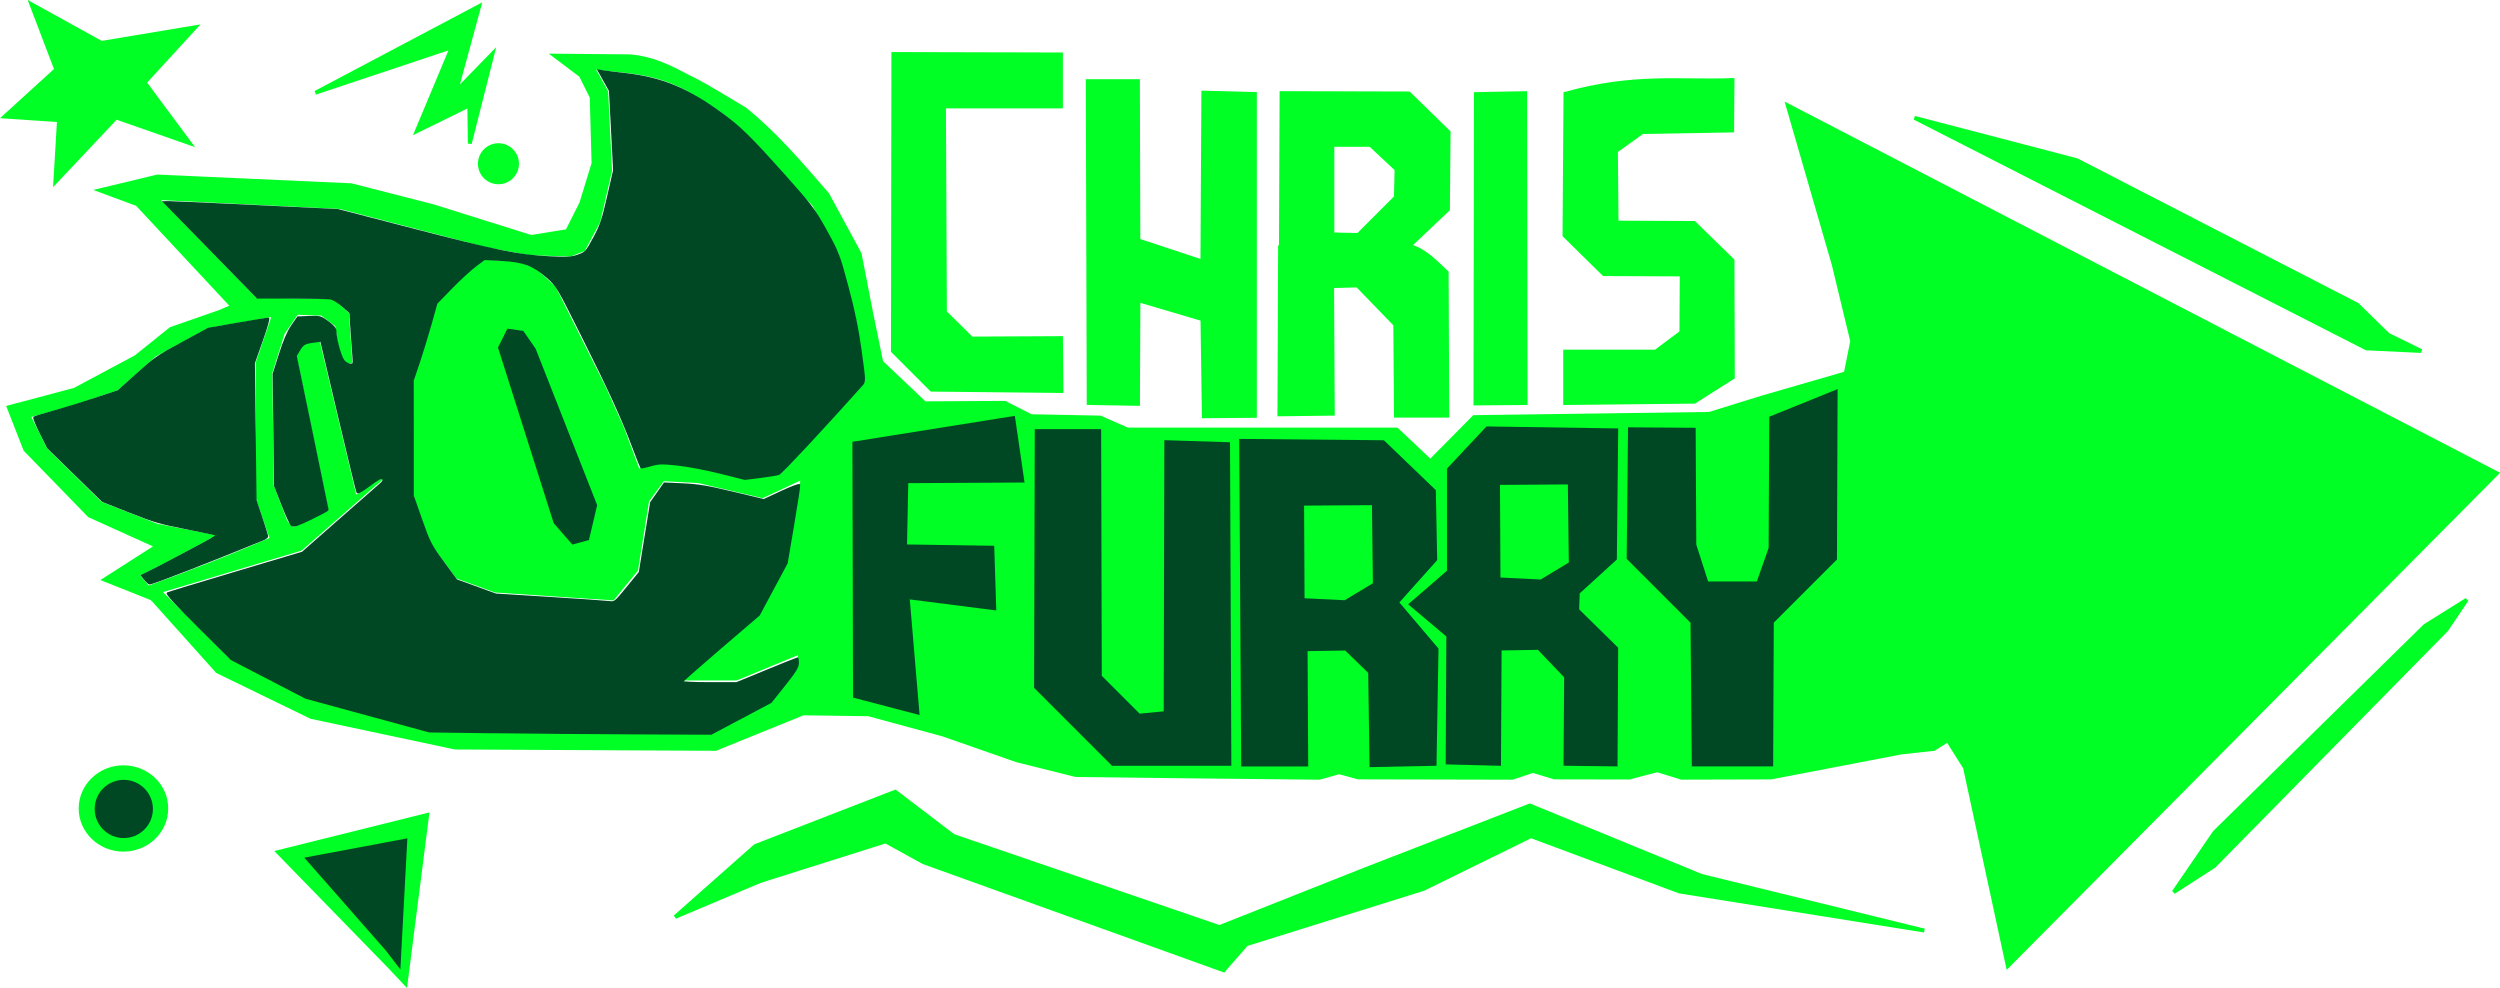 <?xml version="1.0" encoding="UTF-8" standalone="no"?>
<!-- Created with Inkscape (http://www.inkscape.org/) -->

<svg
   width="51.134mm"
   height="20.209mm"
   viewBox="0 0 51.134 20.209"
   version="1.1"
   id="svg5"
   inkscape:version="1.1.2 (b8e25be833, 2022-02-05)"
   sodipodi:docname="LogoVector.svg"
   inkscape:export-filename="E:\MEGA\MEGAsync\Techno-Break\Source-Art\Logos\LogoVector.png"
   inkscape:export-xdpi="96"
   inkscape:export-ydpi="96"
   xmlns:inkscape="http://www.inkscape.org/namespaces/inkscape"
   xmlns:sodipodi="http://sodipodi.sourceforge.net/DTD/sodipodi-0.dtd"
   xmlns="http://www.w3.org/2000/svg"
   xmlns:svg="http://www.w3.org/2000/svg">
  <sodipodi:namedview
     id="namedview7"
     pagecolor="#505050"
     bordercolor="#ffffff"
     borderopacity="1"
     inkscape:pageshadow="0"
     inkscape:pageopacity="0"
     inkscape:pagecheckerboard="1"
     inkscape:document-units="mm"
     showgrid="false"
     showguides="true"
     inkscape:zoom="8.3755251"
     inkscape:cx="53.310091"
     inkscape:cy="34.505299"
     inkscape:window-width="1920"
     inkscape:window-height="1017"
     inkscape:window-x="-8"
     inkscape:window-y="-8"
     inkscape:window-maximized="1"
     inkscape:current-layer="layer1">
    <inkscape:grid
       type="xygrid"
       id="grid14664"
       originx="-1.211"
       originy="-1.124" />
  </sodipodi:namedview>
  <defs
     id="defs2" />
  <g
     inkscape:label="Layer 1"
     inkscape:groupmode="layer"
     id="layer1"
     transform="translate(-1.211,-1.124)">
    <path
       style="fill:#00ff24;fill-opacity:1;stroke:#00ff24;stroke-width:0.079px;stroke-linecap:butt;stroke-linejoin:miter;stroke-opacity:1"
       d="m 9.015,10.9 c -0.852,0.866 -4.862,2.278 -4.862,2.278 l 1.505,1.678 1.918,0.932 2.944,0.626 5.328,0.027 1.372,-0.759 0.559,-0.919 v -0.986 l -0.693,0.706 -1.332,0.333 1.212,-0.959 0.679,-1.265 0.28,-2.158 -0.733,0.426 -0.746,0.107 -1.012,-0.253 -0.733,-0.08 -0.44,0.12 -0.333,-0.892 -0.36,-0.799 -1.026,-2.051 -0.386,-0.36 -0.386,-0.147 -0.653,-0.027 -0.346,0.253 -0.586,0.599 -0.2,0.706 -0.28,0.866 -0.013,2.304 0.346,0.999 0.533,0.719 0.773,0.28 2.398,0.16 0.48,-0.586 0.226,-1.412 0.32,-0.44 0.733,0.04 1.305,0.306 0.826,-0.386 -0.306,1.785 -0.573,1.052 -1.492,1.279 h 1.012 l 1.225,-0.506 0.08,-0.173 -0.013,0.466 -0.573,0.719 -1.252,0.666 -5.688,-0.04 -2.624,-0.706 -1.558,-0.813 -1.399,-1.399 2.89,-0.866 z"
       id="path14020" />
    <path
       style="fill:#00ff24;fill-opacity:1;stroke:#00ff24;stroke-width:0.079px;stroke-linecap:butt;stroke-linejoin:miter;stroke-opacity:1"
       d="M 17.193,10.86 18.938,8.942 18.752,7.61 18.392,6.278 17.859,5.305 C 17.153,4.594 16.589,3.713 15.608,3.143 14.686,2.529 14.023,2.609 13.33,2.495 l 0.28,0.506 0.08,1.612 -0.24,1.039 -0.306,0.573 -0.266,0.107 -0.826,-0.027 -0.879,-0.16 -3.01,-0.786 -3.756,-0.186 2.025,2.078 1.585,0.027 0.293,0.266 0.067,0.972 c -0.203,0.06 -0.269,-0.74 -0.269,-0.74 l -0.311,-0.235 -0.518,-0.019 -0.283,0.414 -0.254,0.81 0.028,2.308 0.283,0.744 0.122,0.132 -0.405,0.217 -0.283,-0.819 -0.009,-2.778 0.339,-0.989 -1.366,0.235 -1.074,0.584 -0.777,0.692 -0.914,0.306 -0.405,0.113 -0.485,0.137 0.348,0.692 1.121,1.102 1.149,0.452 1.111,0.217 -0.81,0.433 -0.697,0.358 0.459,0.547 -1.127,-0.449 1.072,-0.686 -1.384,-0.626 -1.309,-1.347 -0.339,-0.867 1.347,-0.358 1.253,-0.669 0.716,-0.575 0.998,-0.348 0.264,-0.113 -1.95,-2.091 -0.763,-0.283 1.177,-0.283 3.965,0.179 1.672,0.429 2.006,0.629 0.739,-0.12 0.287,-0.57 0.25,-0.815 -0.038,-1.356 -0.221,-0.443 -0.537,-0.405 1.534,0.014 c 0.585,0.041 1.052,0.355 1.279,0.457 0.197,0.088 1.081,0.626 1.081,0.626 0.647,0.524 1.161,1.137 1.686,1.742 l 0.659,1.215 0.235,1.206 0.292,1.421 -1.399,1.492 -0.733,0.426"
       id="path14154"
       sodipodi:nodetypes="ccccccccccccccccccccccccccccccccccccccccccccccccccccccccccccccccccccsccccccc" />
    <path
       style="fill:#00ff24;fill-opacity:1;stroke:#00ff24;stroke-width:0.079px;stroke-linecap:butt;stroke-linejoin:miter;stroke-opacity:1"
       d="M 7.974,11.59 C 7.927,11.364 7.315,8.406 7.315,8.406 l 0.132,-0.217 0.273,-0.047 0.744,3.127 z"
       id="path14370" />
    <circle
       style="fill:#00ff24;fill-opacity:1;stroke:#00ff24;stroke-width:0.079;stroke-opacity:1"
       id="path14688"
       cx="11.406"
       cy="4.473"
       r="0.38" />
    <path
       style="fill:#00ff24;fill-opacity:1;stroke:#00ff24;stroke-width:0.079px;stroke-linecap:butt;stroke-linejoin:miter;stroke-opacity:1"
       d="m 10.82,4.06 c -0.007,-0.786 -0.013,-0.779 -0.013,-0.779 l -1.072,0.526 0.719,-1.718 -2.791,0.932 3.35,-1.772 -0.473,1.738 0.746,-0.766 z"
       id="path14723" />
    <path
       style="fill:#00ff24;fill-opacity:1;stroke:#00ff24;stroke-width:0.079px;stroke-linecap:butt;stroke-linejoin:miter;stroke-opacity:1"
       d="m 2.342,4.846 1.243,-1.319 1.507,0.527 -0.923,-1.243 1.036,-1.13 -1.921,0.32 -1.432,-0.791 0.509,1.337 -1.055,0.961 1.111,0.075 z"
       id="path14857" />
    <ellipse
       style="fill:#00ff24;fill-opacity:1;stroke:#00ff24;stroke-width:0.079;stroke-opacity:1"
       id="path14947"
       ry="0.843"
       rx="0.876"
       cy="17.66"
       cx="3.736" />
    <path
       style="fill:#00ff24;fill-opacity:1;stroke:#00ff24;stroke-width:0.079px;stroke-linecap:butt;stroke-linejoin:miter;stroke-opacity:1"
       d="m 6.897,18.552 c 2.584,2.651 2.611,2.684 2.611,2.684 l 0.44,-3.443 z"
       id="path15050" />
    <path
       style="fill:#00ff24;fill-opacity:1;stroke:#00ff24;stroke-width:0.079px;stroke-linecap:butt;stroke-linejoin:miter;stroke-opacity:1"
       d="m 15.02,19.878 1.639,-1.45 2.863,-1.111 1.187,0.904 5.444,1.865 2.995,-1.187 3.353,-1.3 3.507,1.439 4.562,1.119 -5.008,-0.799 -3.037,-1.132 -2.198,1.079 -3.623,1.132 -0.466,0.533 -6.14,-2.211 -0.773,-0.426 -2.571,0.813 z"
       id="path16078" />
    <path
       style="fill:#00ff24;fill-opacity:1;stroke:#00ff24;stroke-width:0.079px;stroke-linecap:butt;stroke-linejoin:miter;stroke-opacity:1"
       d="m 40.37,3.534 3.317,0.866 5.741,2.957 0.626,0.613 0.679,0.333 -1.119,-0.053 z"
       id="path16161" />
    <path
       style="fill:#00ff24;fill-opacity:1;stroke:#00ff24;stroke-width:0.079px;stroke-linecap:butt;stroke-linejoin:miter;stroke-opacity:1"
       d="m 45.671,19.371 0.839,-1.225 4.302,-4.222 0.852,-0.533 -0.413,0.613 -4.755,4.835 z"
       id="path16229" />
    <path
       style="fill:#004824;fill-opacity:1;stroke:#004824;stroke-width:0.079px;stroke-linecap:butt;stroke-linejoin:miter;stroke-opacity:1"
       d="m 12.132,8.276 1.252,3.183 -0.16,0.679 -0.293,0.08 -0.36,-0.413 -1.132,-3.57 0.173,-0.346 0.28,0.04 z"
       id="path16314" />
    <circle
       style="fill:#004824;fill-opacity:1;stroke:#004824;stroke-width:0.079;stroke-opacity:1"
       id="path16655"
       cx="3.743"
       cy="17.67"
       r="0.556" />
    <path
       style="fill:#004824;fill-opacity:1;stroke:#004824;stroke-width:0.079px;stroke-linecap:butt;stroke-linejoin:miter;stroke-opacity:1"
       d="m 7.51,18.692 c 1.851,2.105 1.858,2.118 1.858,2.118 l 0.133,-2.491 z"
       id="path16690" />
    <path
       style="fill:#00ff24;fill-opacity:1;stroke:#00ff24;stroke-width:0.079px;stroke-linecap:butt;stroke-linejoin:miter;stroke-opacity:1"
       d="m 22.912,8.039 0.009,1.083 -2.656,-0.028 -0.791,-0.791 0.009,-6.075 3.428,0.009 v 1.064 h -2.392 l 0.019,4.21 0.546,0.537 z"
       id="path16778" />
    <path
       style="fill:#00ff24;fill-opacity:1;stroke:#00ff24;stroke-width:0.079px;stroke-linecap:butt;stroke-linejoin:miter;stroke-opacity:1"
       d="m 23.478,9.367 -0.019,-6.584 h 1.027 l 0.009,3.259 1.309,0.433 0.019,-3.457 1.055,0.028 v 6.584 l -1.045,0.009 -0.028,-1.987 -1.309,-0.386 -0.009,2.119 z"
       id="path16846" />
    <a
       id="a17129"
       style="fill:#00ff24;fill-opacity:1;stroke:#00ff24;stroke-opacity:1"
       transform="matrix(0.298,0,0,0.298,-6.21,-34.015)">
      <path
         style="fill:#00ff24;fill-opacity:1;stroke:#00ff24;stroke-width:0.265px;stroke-linecap:butt;stroke-linejoin:miter;stroke-opacity:1"
         d="m 112.715,146.356 0.045,-11.481 c 9.114,-0.645 9.063,-0.532 11.437,1.742 l 0.045,9.829 h -3.529 l -0.045,-6.255 -2.591,-2.68 -1.742,0.045 0.045,8.756 z"
         id="path16914"
         sodipodi:nodetypes="cccccccccc" />
    </a>
    <path
       style="fill:#00ff24;fill-opacity:1;stroke:#00ff24;stroke-width:0.079px;stroke-linecap:butt;stroke-linejoin:miter;stroke-opacity:1"
       d="m 27.41,6.198 0.013,-3.17 2.604,0.007 0.813,0.793 -0.013,1.578 -0.759,0.719 -1.079,-0.007 0.007,-0.193 0.766,-0.766 0.013,-0.573 -0.533,-0.499 h -0.779 v 1.831 l 0.553,0.013 0.007,0.273 z"
       id="path18485" />
    <path
       style="fill:#00ff24;fill-opacity:1;stroke:#00ff24;stroke-width:0.079px;stroke-linecap:butt;stroke-linejoin:miter;stroke-opacity:1"
       d="m 31.389,9.377 0.009,-6.329 1.008,-0.019 0.009,6.339 z"
       id="path18553" />
    <path
       style="fill:#00ff24;fill-opacity:1;stroke:#00ff24;stroke-width:0.079px;stroke-linecap:butt;stroke-linejoin:miter;stroke-opacity:1"
       d="m 33.224,9.368 v -1.052 h 1.851 l 0.526,-0.393 0.007,-1.185 -1.592,-0.007 -0.806,-0.793 0.02,-2.897 c 1.43,-0.394 2.329,-0.239 3.417,-0.28 l -0.007,1.032 -1.838,0.033 -0.539,0.386 0.013,1.465 1.585,0.007 0.786,0.766 0.007,2.391 -0.786,0.499 z"
       id="path18621"
       sodipodi:nodetypes="cccccccccccccccccc" />
    <path
       style="fill:#00ff24;fill-opacity:1;stroke:#00ff24;stroke-width:0.079px;stroke-linecap:butt;stroke-linejoin:miter;stroke-opacity:1"
       d="m 15.848,16.441 1.79,-0.726 1.337,0.019 1.526,0.414 1.507,0.527 1.206,0.301 c 0,0 4.968,0.061 4.978,0.058 0.01,-0.003 0.41,-0.115 0.41,-0.115 l 0.39,0.106 3.153,0.007 0.42,-0.14 0.44,0.133 1.532,0.003 0.569,-0.15 0.499,0.153 1.831,-0.005 2.661,-0.511 0.669,-0.073 0.283,-0.179 0.353,0.56 0.876,4.059 10.003,-10.078 -14.505,-7.525 0.942,3.259 0.377,1.563 -0.132,0.659 -1.695,0.49 -1.093,0.339 -4.813,0.066 -0.895,0.904 -0.688,-0.65 h -5.51 l -0.556,-0.245 -1.413,-0.028 -0.537,-0.273 -1.639,0.009 -0.895,-0.848 -1.304,1.905 -0.28,2.158 -0.679,1.265 -1.212,0.959 1.332,-0.333 0.693,-0.706 v 0.986 l -0.559,0.919 z"
       id="path19143" />
    <path
       style="fill:#004824;fill-opacity:1;stroke:#004824;stroke-width:0.079px;stroke-linecap:butt;stroke-linejoin:miter;stroke-opacity:1"
       d="m 18.698,15.362 -0.013,-5.168 3.25,-0.519 0.186,1.279 -2.371,0.013 -0.027,1.332 1.785,0.027 0.04,1.239 -1.772,-0.226 0.2,2.358 z"
       id="path19178" />
    <path
       style="fill:#004824;fill-opacity:1;stroke:#004824;stroke-width:0.079px;stroke-linecap:butt;stroke-linejoin:miter;stroke-opacity:1"
       d="m 22.415,9.941 h 1.279 l 0.013,5.022 0.799,0.799 0.546,-0.053 0.013,-5.541 1.265,0.04 0.027,6.54 h -2.384 l -1.572,-1.572 z"
       id="path19246" />
    <path
       style="fill:#004824;fill-opacity:1;stroke:#004824;stroke-width:0.079px;stroke-linecap:butt;stroke-linejoin:miter;stroke-opacity:1"
       d="m 26.637,16.761 -0.04,-6.62 2.904,0.027 1.039,0.999 0.027,1.399 -0.786,0.879 0.813,0.959 -0.04,2.344 -1.292,0.027 -0.027,-1.905 -0.493,-0.48 -0.826,0.013 0.013,2.358 z"
       id="path19314" />
    <path
       style="fill:#00ff24;fill-opacity:1;stroke:#00ff24;stroke-width:0.079px;stroke-linecap:butt;stroke-linejoin:miter;stroke-opacity:1"
       d="m 27.933,13.323 -0.009,-1.818 1.309,-0.009 0.019,1.535 -0.546,0.33 z"
       id="path19349" />
    <path
       style="fill:#004824;fill-opacity:1;stroke:#004824;stroke-width:0.079px;stroke-linecap:butt;stroke-linejoin:miter;stroke-opacity:1"
       d="m 30.074,13.484 0.759,0.639 -0.013,2.597 1.052,0.027 0.013,-2.358 0.799,-0.013 0.559,0.586 -0.013,1.785 1.026,0.013 0.013,-2.371 -0.799,-0.786 0.013,-0.36 0.759,-0.693 0.027,-2.624 -2.637,-0.04 -0.786,0.839 v 2.091 z"
       id="path19566" />
    <path
       style="fill:#00ff24;fill-opacity:1;stroke:#00ff24;stroke-width:0.079px;stroke-linecap:butt;stroke-linejoin:miter;stroke-opacity:1"
       d="m 31.94,12.899 -0.009,-1.818 1.309,-0.009 0.019,1.535 -0.546,0.33 z"
       id="path19349-9" />
    <path
       style="fill:#004824;fill-opacity:1;stroke:#004824;stroke-width:0.079px;stroke-linecap:butt;stroke-linejoin:miter;stroke-opacity:1"
       d="m 34.549,9.904 -0.027,2.634 1.305,1.305 0.027,2.917 h 1.585 l 0.013,-2.917 1.292,-1.292 0.013,-3.41 -1.319,0.533 -0.013,2.664 -0.253,0.719 h -1.052 l -0.253,-0.786 -0.013,-2.358 z"
       id="path19802" />
    <path
       style="fill:#004824;fill-opacity:1;stroke:#004824;stroke-width:0.027;stroke-opacity:1"
       d="m 4.175,12.982 -0.071,-0.089 0.124,-0.06 c 0.153,-0.073 1.147,-0.598 1.304,-0.689 0.063,-0.036 0.11,-0.071 0.104,-0.077 -0.006,-0.006 -0.281,-0.064 -0.612,-0.13 -0.557,-0.11 -0.641,-0.135 -1.159,-0.339 l -0.558,-0.22 -0.56,-0.547 -0.56,-0.547 -0.152,-0.303 c -0.083,-0.166 -0.142,-0.311 -0.13,-0.322 0.012,-0.011 0.184,-0.064 0.382,-0.118 0.198,-0.055 0.58,-0.172 0.85,-0.261 l 0.49,-0.162 0.387,-0.348 c 0.37,-0.333 0.41,-0.36 0.922,-0.638 l 0.535,-0.291 0.599,-0.104 c 0.33,-0.057 0.614,-0.104 0.632,-0.104 0.02,-6.1e-5 -0.027,0.17 -0.129,0.459 l -0.162,0.46 0.017,1.402 0.017,1.402 0.119,0.355 c 0.066,0.195 0.119,0.369 0.119,0.386 0,0.017 -0.045,0.049 -0.1,0.071 -1.062,0.436 -2.254,0.899 -2.313,0.899 -0.014,0 -0.057,-0.04 -0.096,-0.089 z"
       id="path53256" />
    <path
       style="fill:#004824;fill-opacity:1;stroke:#004824;stroke-width:0.119;stroke-opacity:1"
       d="m 38.027,56.537 -4.895,-0.063 -4.763,-1.299 -4.763,-1.299 -2.878,-1.491 -2.878,-1.491 -2.535,-2.519 c -1.61,-1.6 -2.481,-2.548 -2.388,-2.597 0.081,-0.043 2.457,-0.766 5.281,-1.608 l 5.134,-1.529 2.792,-2.455 c 1.536,-1.35 2.959,-2.599 3.164,-2.774 0.283,-0.243 0.339,-0.352 0.234,-0.46 -0.106,-0.109 -0.342,0.013 -1.014,0.521 -0.576,0.436 -0.901,0.614 -0.948,0.52 -0.04,-0.078 -0.685,-2.738 -1.434,-5.91 l -1.361,-5.767 -0.597,0.08 c -0.68,0.091 -0.796,0.163 -1.107,0.69 l -0.224,0.38 1.228,5.909 c 0.675,3.25 1.23,5.94 1.233,5.977 0.003,0.038 -0.586,0.353 -1.308,0.702 -1.06,0.512 -1.346,0.606 -1.486,0.49 -0.096,-0.079 -0.428,-0.798 -0.74,-1.597 l -0.566,-1.453 -0.053,-4.319 -0.053,-4.319 0.488,-1.533 c 0.331,-1.041 0.634,-1.743 0.945,-2.188 l 0.457,-0.655 0.868,-0.035 c 0.835,-0.034 0.891,-0.018 1.459,0.398 0.431,0.316 0.59,0.513 0.59,0.728 0,0.566 0.377,1.945 0.614,2.247 0.133,0.169 0.362,0.304 0.514,0.304 0.252,0 0.271,-0.043 0.227,-0.507 -0.027,-0.279 -0.092,-1.177 -0.146,-1.995 l -0.098,-1.488 -0.568,-0.5 c -0.312,-0.275 -0.73,-0.532 -0.929,-0.572 -0.198,-0.04 -1.552,-0.072 -3.009,-0.072 h -2.648 l -3.615,-3.701 -3.615,-3.701 0.458,-0.002 c 0.252,-9.26e-4 3.278,0.136 6.726,0.305 l 6.268,0.306 5.746,1.491 c 6.554,1.701 8.179,2.033 10.524,2.149 1.45,0.072 1.75,0.054 2.273,-0.134 0.579,-0.208 0.626,-0.26 1.208,-1.339 0.522,-0.967 0.67,-1.405 1.073,-3.173 l 0.468,-2.051 -0.16,-3.069 -0.16,-3.069 -0.442,-0.79 -0.442,-0.79 0.403,0.066 c 0.222,0.036 0.94,0.126 1.597,0.199 2.903,0.323 4.929,1.162 7.641,3.164 1.349,0.995 2.205,1.839 4.662,4.597 2.177,2.443 2.38,2.712 3.289,4.354 0.933,1.685 0.994,1.846 1.662,4.335 0.514,1.914 0.778,3.197 1.018,4.948 0.323,2.353 0.323,2.365 0.09,2.627 -2.837,3.181 -6.219,6.811 -6.411,6.883 -0.138,0.052 -0.788,0.16 -1.445,0.241 l -1.194,0.148 -1.91,-0.481 c -1.051,-0.264 -2.53,-0.546 -3.287,-0.625 -1.22,-0.128 -1.457,-0.121 -2.072,0.058 -0.382,0.111 -0.715,0.183 -0.738,0.16 -0.023,-0.023 -0.312,-0.753 -0.64,-1.622 -0.856,-2.263 -1.8,-4.322 -3.95,-8.622 -1.866,-3.731 -1.901,-3.79 -2.663,-4.458 -1.065,-0.935 -1.821,-1.217 -3.505,-1.309 l -1.335,-0.072 -0.695,0.52 c -0.382,0.286 -1.211,1.05 -1.842,1.698 l -1.147,1.178 -0.439,1.569 c -0.241,0.863 -0.652,2.204 -0.912,2.979 L 31.879,29.36 v 4.444 4.444 l 0.655,1.868 c 0.615,1.756 0.716,1.951 1.678,3.261 l 1.023,1.393 1.516,0.55 1.516,0.55 4.179,0.262 c 2.298,0.144 4.367,0.288 4.597,0.319 0.405,0.055 0.448,0.02 1.369,-1.109 l 0.951,-1.166 0.437,-2.695 0.437,-2.695 0.522,-0.744 0.522,-0.744 1.433,0.064 c 1.15,0.052 1.908,0.178 3.838,0.641 l 2.405,0.576 1.356,-0.632 c 0.746,-0.347 1.373,-0.582 1.393,-0.521 0.021,0.061 -0.188,1.443 -0.464,3.071 l -0.502,2.961 -1.074,2.004 -1.074,2.004 -2.939,2.518 c -1.617,1.385 -2.957,2.565 -2.979,2.622 -0.022,0.057 0.909,0.104 2.069,0.104 h 2.109 l 2.324,-0.955 c 1.278,-0.525 2.348,-0.955 2.378,-0.955 0.03,0 0.052,0.175 0.05,0.388 -0.004,0.305 -0.229,0.67 -1.052,1.701 l -1.047,1.313 -2.308,1.224 -2.308,1.224 -5.983,-0.027 c -3.291,-0.015 -8.186,-0.055 -10.878,-0.09 z"
       id="path55603"
       transform="matrix(0.265,0,0,0.265,1.211,1.124)" />
  </g>
</svg>
